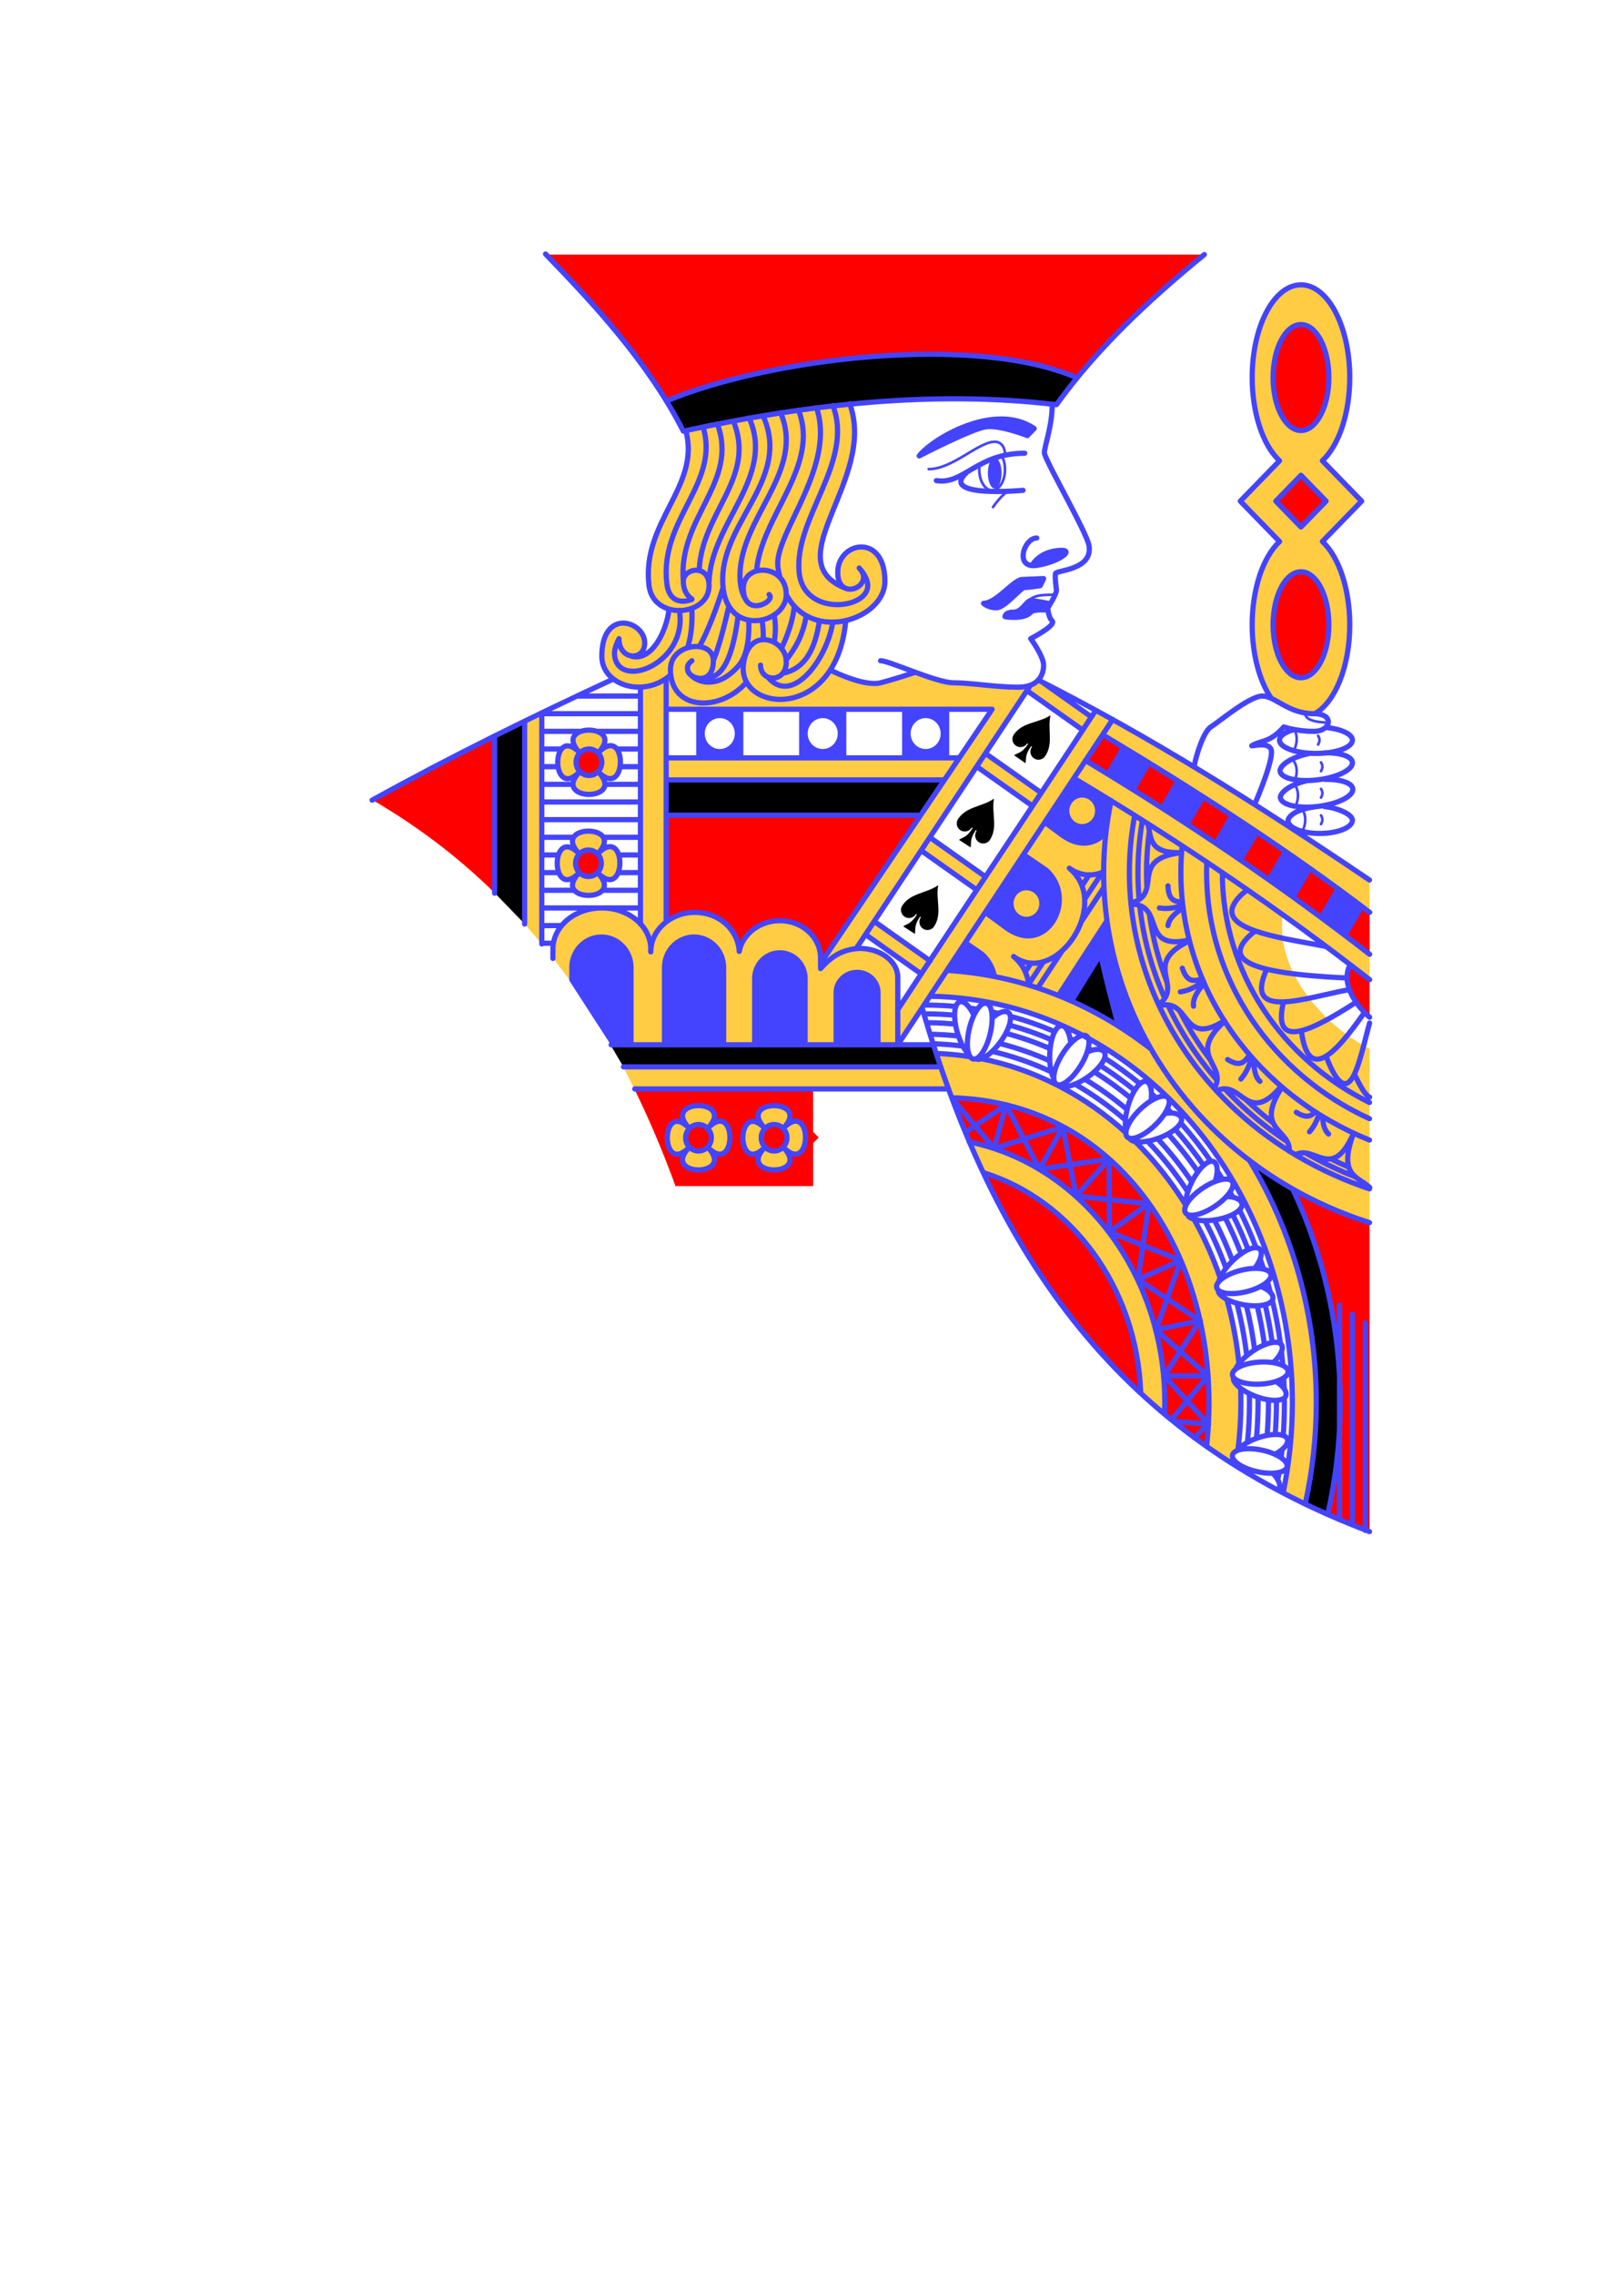 <?xml version="1.0" encoding="UTF-8" standalone="no"?>
<svg
   class="card"
   face="JS"
   height="3.5in"
   preserveAspectRatio="none"
   viewBox="-120 -168 240 336"
   width="2.5in"
   version="1.1"
   id="svg77"
   sodipodi:docname="j-spade.svg"
   inkscape:version="1.2.2 (b0a8486541, 2022-12-01)"
   xmlns:inkscape="http://www.inkscape.org/namespaces/inkscape"
   xmlns:sodipodi="http://sodipodi.sourceforge.net/DTD/sodipodi-0.dtd"
   xmlns="http://www.w3.org/2000/svg"
   xmlns:svg="http://www.w3.org/2000/svg">
  <sodipodi:namedview
     id="namedview79"
     pagecolor="#505050"
     bordercolor="#eeeeee"
     borderopacity="1"
     inkscape:showpageshadow="0"
     inkscape:pageopacity="0"
     inkscape:pagecheckerboard="0"
     inkscape:deskcolor="#505050"
     inkscape:document-units="in"
     showgrid="false"
     inkscape:zoom="3.0565476"
     inkscape:cx="120.23369"
     inkscape:cy="169.30867"
     inkscape:window-width="1278"
     inkscape:window-height="1368"
     inkscape:window-x="0"
     inkscape:window-y="0"
     inkscape:window-maximized="0"
     inkscape:current-layer="layer1" />
  <defs
     id="defs33" />
  <g
     inkscape:groupmode="layer"
     id="layer1"
     inkscape:label="Layer 1">
    <path
       d="M 1,0 0,1 -1,0 0,-1"
       id="path1736"
       fill="#ff0000"
       inkscape:label="layer-0"
       style="display:inline;stroke-width:0.265" />
    <path
       fill="#ffcc44"
       d="M 72.262 -125.933 C 68.28 -125.933 65.052 -119.802 65.052 -112.241 C 65.054 -107.013 66.623 -102.244 69.096 -99.949 L 63.298 -93.984 L 69.101 -88.015 C 66.627 -85.724 65.056 -80.956 65.052 -75.728 C 65.052 -71.393 66.113 -67.527 67.769 -65.019 C 67.888 -64.526 73.816 -61.679 74.339 -62.613 C 77.308 -64.307 79.472 -69.538 79.472 -75.728 C 79.47 -80.956 77.901 -85.725 75.427 -88.02 L 81.226 -93.984 L 75.423 -99.954 C 77.897 -102.246 79.468 -107.013 79.472 -112.241 C 79.472 -119.802 76.244 -125.933 72.262 -125.933 Z M 72.262 -120.065 C 74.537 -120.065 76.382 -116.562 76.382 -112.241 C 76.382 -107.919 74.537 -104.417 72.262 -104.417 C 69.987 -104.417 68.142 -107.919 68.142 -112.241 C 68.142 -116.562 69.987 -120.065 72.262 -120.065 Z M 5.583 -108.345 C -2.516 -107.505 -10.624 -106.134 -18.637 -104.398 C -16.417 -96.158 -25.233 -90.939 -24.086 -81.5 C -23.856 -79.603 -22.619 -78.482 -21.13 -78.035 C -21.543 -74.557 -23.752 -70.344 -26.591 -71.093 C -25.631 -71.061 -24.722 -71.714 -24.72 -73.024 C -24.714 -76.284 -31.059 -78.27 -31.059 -71.068 C -31.059 -67.619 -27.006 -65.664 -23.371 -66.863 C -24.031 -66.629 -24.701 -66.48 -25.357 -66.39 L -25.347 -31.556 C -26.67 -32.984 -28.736 -33.904 -31.059 -33.904 C -35.052 -33.904 -38.289 -31.189 -38.289 -27.84 C -38.289 -27.706 -38.283 -27.571 -38.272 -27.436 L -38.289 -27.436 L -38.294 -26.507 C -35.193 -22.595 -32.345 -18.321 -29.709 -13.714 L 12.651 -13.692 L 12.677 -23.373 L 12.658 -23.373 C 12.668 -23.468 12.675 -23.563 12.677 -23.658 C 12.677 -26.017 10.123 -27.93 6.972 -27.93 C 5.784 -27.852 4.82 -27.586 3.975 -27.157 C 4.724 -27.542 5.563 -27.801 6.571 -27.914 L 7.906 -29.93 L 16.116 -24.178 L 17.422 -26.106 L 9.25 -31.886 L 8.394 -30.668 L 24.362 -54.776 L 32.521 -49.006 L 33.765 -50.979 L 25.653 -56.716 L 25.234 -56.093 L 31.788 -65.988 L 39.944 -60.22 L 41.291 -62.12 L 33.979 -67.291 L 32.96 -67.156 L 31.851 -66.083 L 32.357 -66.847 C 31.878 -66.632 31.234 -66.504 30.424 -66.504 C 27.255 -66.504 23.452 -67.156 20.917 -67.156 C 19.681 -67.156 17.392 -67.93 15.238 -68.713 C 13.922 -68.263 11.77 -67.575 10.141 -67.156 C 7.906 -66.581 3.7 -68.54 2.721 -69.029 C 1.385 -66.978 -0.361 -65.728 -2.136 -65.13 C 1.183 -66.259 4.399 -69.679 4.995 -76.356 C 8.132 -77.072 10.775 -79.376 10.775 -82.152 C 10.775 -89.354 3.803 -88.02 3.803 -83.456 C 3.803 -82.212 4.235 -81.505 4.83 -81.176 C -5.35 -85.269 9.656 -97.263 5.583 -108.345 Z M 72.262 -97.804 L 75.975 -93.984 L 72.262 -90.165 L 68.549 -93.984 Z M 72.262 -83.552 C 74.537 -83.552 76.382 -80.05 76.382 -75.728 C 76.382 -71.407 74.537 -67.904 72.262 -67.904 C 69.987 -67.904 68.142 -71.407 68.142 -75.728 C 68.142 -80.05 69.987 -83.552 72.262 -83.552 Z M -20.866 -68.313 C -20.863 -68.292 -20.86 -68.272 -20.857 -68.251 C -20.859 -68.265 -20.861 -68.278 -20.863 -68.292 C -20.911 -68.259 -20.96 -68.225 -21.009 -68.19 C -20.961 -68.231 -20.913 -68.271 -20.866 -68.313 Z M -21.573 -67.758 L -21.551 -63.244 L 26.621 -63.244 L 1.273 -25.791 L 1.268 -24.945 L 1.268 -26.16 L 1.247 -26.16 C 1.259 -26.282 1.265 -26.404 1.268 -26.526 C 1.268 -29.564 -1.428 -32.026 -4.754 -32.026 C -7.796 -32.026 -10.312 -29.965 -10.751 -27.48 C -10.95 -30.779 -13.805 -33.252 -17.302 -33.252 C -19.581 -33.252 -21.586 -32.2 -22.753 -30.615 C -22.421 -31.07 -22.021 -31.485 -21.563 -31.846 L -21.577 -67.755 C -21.576 -67.756 -21.574 -67.757 -21.573 -67.758 Z M -9.695 -67.25 C -9.676 -67.216 -9.656 -67.183 -9.636 -67.15 C -9.65 -67.173 -9.664 -67.196 -9.678 -67.219 C -11.632 -65.02 -14.376 -63.977 -16.663 -64.208 C -14.378 -63.984 -11.64 -65.036 -9.695 -67.25 Z M 41.924 -63.075 L 12.677 -18.908 L 12.677 -13.692 L 34.908 -47.322 L 19.972 -24.679 C 24.662 -24.39 29.265 -23.473 33.692 -21.973 C 29.265 -23.469 24.659 -24.384 19.965 -24.668 L 17.47 -20.906 C 25.337 -20.751 33.02 -18.748 40.011 -15.08 L 40.832 -14.64 C 46.071 -11.77 50.904 -7.956 55.115 -3.295 C 65.28 7.954 70.99 23.211 70.99 39.12 C 70.99 43.652 70.527 48.131 69.615 52.483 C 70.665 53.042 71.745 53.584 72.867 54.114 C 73.965 49.223 74.525 44.239 74.525 39.12 C 74.525 26.301 71.045 13.88 64.699 3.43 C 64.653 3.396 64.608 3.36 64.562 3.325 C 69.906 7.403 75.952 10.525 82.4 12.575 L 82.4 -13.105 C 75.844 -16.455 68.459 -24.407 69.559 -32.869 C 65.107 -36.081 60.502 -39.256 55.762 -42.384 C 65.262 -36.123 74.188 -29.721 82.4 -23.314 L 82.4 -38.02 C 69.139 -46.972 56.965 -54.763 44.425 -61.748 L 44.415 -61.733 Z M -39.932 -62.592 L -42.468 -61.486 L -42.468 -31.529 L -39.932 -28.585 Z M -32.96 -60.167 C -34.722 -60.167 -36.485 -59.046 -34.305 -56.803 C -38.665 -61.288 -38.665 -49.552 -34.305 -54.037 C -38.665 -49.552 -27.255 -49.552 -31.615 -54.037 C -28.292 -50.618 -27.457 -56.671 -29.213 -57.72 C -29.761 -58.047 -30.561 -57.888 -31.615 -56.803 C -29.435 -59.046 -31.198 -60.167 -32.96 -60.167 Z M -21.551 -56.072 L -21.551 -52.812 L 19.53 -52.812 L 21.551 -56.072 Z M 44.235 -49.736 C 44.273 -49.713 44.309 -49.69 44.347 -49.667 C 44.309 -49.69 44.273 -49.713 44.235 -49.736 Z M -33.037 -45.25 C -34.799 -45.25 -36.562 -44.129 -34.382 -41.886 C -38.742 -46.371 -38.742 -34.635 -34.382 -39.12 C -38.742 -34.635 -27.332 -34.635 -31.692 -39.12 C -28.369 -35.701 -27.534 -41.754 -29.29 -42.803 C -29.838 -43.13 -30.638 -42.971 -31.692 -41.886 C -29.512 -44.129 -31.275 -45.25 -33.037 -45.25 Z M 17.445 -44.305 L 16.147 -42.371 L 24.343 -36.575 L 25.641 -38.51 Z M -22.792 -30.561 C -22.818 -30.525 -22.844 -30.488 -22.869 -30.451 C -22.844 -30.488 -22.818 -30.525 -22.792 -30.561 Z M -23.84 -27.453 C -23.837 -27.438 -23.833 -27.423 -23.828 -27.411 L -23.828 -27.41 C -23.834 -27.422 -23.837 -27.437 -23.84 -27.453 Z M 3.848 -27.09 C 3.786 -27.057 3.726 -27.023 3.666 -26.989 C 3.726 -27.023 3.787 -27.057 3.848 -27.09 Z M 46.595 -20.43 C 46.635 -20.326 46.675 -20.223 46.716 -20.12 C 46.675 -20.223 46.635 -20.326 46.595 -20.43 Z M 46.986 -19.447 C 47.025 -19.352 47.063 -19.256 47.103 -19.16 C 47.063 -19.256 47.025 -19.352 46.986 -19.447 Z M 47.453 -18.34 C 47.518 -18.19 47.584 -18.041 47.651 -17.892 C 47.584 -18.041 47.518 -18.19 47.453 -18.34 Z M 47.844 -17.465 C 47.92 -17.299 47.995 -17.134 48.073 -16.97 C 47.995 -17.134 47.92 -17.299 47.844 -17.465 Z M 48.19 -16.724 C 48.358 -16.372 48.529 -16.022 48.704 -15.674 C 48.529 -16.022 48.358 -16.372 48.19 -16.724 Z M 48.828 -15.429 C 48.932 -15.226 49.036 -15.023 49.142 -14.821 C 49.036 -15.023 48.931 -15.226 48.828 -15.429 Z M 49.179 -14.752 C 49.419 -14.299 49.664 -13.848 49.917 -13.401 C 50.309 -12.708 50.718 -12.022 51.142 -11.344 C 50.781 -11.919 50.431 -12.499 50.094 -13.085 C 50.034 -13.19 49.977 -13.296 49.917 -13.401 C 49.664 -13.848 49.419 -14.299 49.179 -14.752 Z M 18.354 -12.422 C 18.663 -11.481 18.98 -10.55 19.302 -9.625 L 19.015 -10.432 L -27.889 -10.432 L -26.279 -7.211 L 20.145 -7.25 L 20.115 -7.335 C 20.294 -6.842 20.475 -6.352 20.657 -5.865 C 46.271 -5.216 61.179 19.312 58.294 45.619 C 59.714 46.611 61.19 47.59 62.702 48.536 C 61.877 47.274 61.877 46.414 62.958 46.082 C 63.24 43.788 63.384 41.462 63.384 39.12 C 63.384 38.421 63.371 37.724 63.346 37.029 C 61.642 35.72 61.85 34.54 63.1 33.431 C 62.774 30.182 62.171 26.99 61.307 23.894 C 58.989 22.124 59.855 21.505 60.325 20.743 C 59.284 17.722 57.986 14.811 56.448 12.051 C 55.388 11.516 54.587 10.914 55.21 9.946 C 53.603 7.353 51.774 4.912 49.737 2.657 C 49.09 1.941 48.426 1.248 47.746 0.579 C 47.242 0.269 46.719 -0 46.397 -0.698 C 43.423 -3.407 40.172 -5.682 36.727 -7.488 L 36.021 -7.849 C 32.518 -9.606 28.822 -10.881 25.015 -11.637 L 23.403 -11.925 C 21.737 -12.189 20.052 -12.354 18.354 -12.422 Z M 51.188 -11.27 C 51.315 -11.069 51.443 -10.868 51.572 -10.668 C 51.443 -10.868 51.315 -11.069 51.188 -11.27 Z M -16.774 -4.707 C -18.536 -4.707 -20.298 -3.586 -18.118 -1.343 C -22.478 -5.828 -22.478 5.908 -18.118 1.423 C -22.478 5.908 -11.069 5.908 -15.429 1.423 C -12.105 4.841 -11.271 -1.211 -13.027 -2.261 C -13.575 -2.588 -14.374 -2.428 -15.429 -1.343 C -13.249 -3.586 -15.011 -4.707 -16.774 -4.707 Z M -5.602 -4.707 C -7.364 -4.707 -9.126 -3.586 -6.946 -1.343 C -11.306 -5.828 -11.306 5.908 -6.946 1.423 C -11.306 5.908 0.103 5.908 -4.257 1.423 C -0.933 4.841 -0.098 -1.211 -1.855 -2.261 C -2.402 -2.588 -3.202 -2.428 -4.257 -1.343 C -2.077 -3.586 -3.839 -4.707 -5.602 -4.707 Z M 23.22 0.646 L 25.389 5.213 C 38.368 9.237 47.993 22.142 48.575 37.632 L 52.106 40.791 C 52.127 40.237 52.138 39.68 52.138 39.12 C 52.138 19.945 39.672 3.992 23.22 0.646 Z"
       id="path1621"
       style="display:inline"
       inkscape:label="layer-1" />
    <path
       fill="#ff0000"
       d="M -39.299 -130.4 C -33.285 -124.193 -26.552 -116.994 -21.509 -108.784 C -6.327 -115.107 23.972 -118.773 39.121 -112.154 C 44.516 -118.752 51.018 -124.716 57.973 -130.4 Z M 72.262 -120.065 C 71.169 -120.065 70.121 -119.24 69.349 -117.773 C 68.576 -116.306 68.142 -114.316 68.142 -112.241 C 68.142 -110.165 68.576 -108.175 69.349 -106.708 C 70.121 -105.241 71.169 -104.417 72.262 -104.417 C 73.355 -104.417 74.403 -105.241 75.175 -106.708 C 75.948 -108.175 76.382 -110.165 76.382 -112.241 C 76.382 -114.316 75.948 -116.306 75.175 -117.773 C 74.403 -119.24 73.355 -120.065 72.262 -120.065 Z M 72.262 -97.804 L 68.549 -93.984 L 72.262 -90.165 L 75.975 -93.984 Z M 72.262 -83.552 C 71.169 -83.552 70.121 -82.728 69.349 -81.261 C 68.576 -79.794 68.142 -77.804 68.142 -75.728 C 68.142 -73.653 68.576 -71.663 69.349 -70.196 C 70.121 -68.729 71.169 -67.904 72.262 -67.904 C 73.355 -67.904 74.403 -68.729 75.175 -70.196 C 75.948 -71.663 76.382 -73.653 76.382 -75.728 C 76.382 -77.804 75.948 -79.794 75.175 -81.261 C 74.403 -82.728 73.355 -83.552 72.262 -83.552 Z M 42.969 -59.52 L 40.402 -55.667 C 55.694 -46.52 69.864 -36.802 82.4 -27.065 L 82.4 -33.257 C 70.535 -42.324 57.244 -50.924 42.969 -59.52 Z M -46.904 -59.306 C -52.973 -56.276 -59.011 -53.132 -64.937 -49.836 C -58.193 -45.909 -52.215 -41.347 -46.882 -36.106 Z M -32.932 -57.376 C -33.446 -57.383 -33.941 -57.177 -34.305 -56.803 C -34.661 -56.436 -34.862 -55.939 -34.862 -55.42 C -34.862 -54.901 -34.661 -54.404 -34.305 -54.037 C -33.948 -53.67 -33.465 -53.464 -32.96 -53.464 C -32.456 -53.464 -31.972 -53.67 -31.615 -54.037 C -31.259 -54.404 -31.058 -54.901 -31.058 -55.42 C -31.058 -55.939 -31.259 -56.436 -31.615 -56.803 C -31.965 -57.163 -32.438 -57.368 -32.932 -57.376 Z M -21.551 -47.569 L -21.507 -31.889 C -20.333 -32.746 -18.883 -33.252 -17.302 -33.252 C -13.805 -33.252 -10.95 -30.779 -10.751 -27.48 C -10.312 -29.965 -7.796 -32.026 -4.754 -32.026 C -1.428 -32.026 1.268 -29.564 1.268 -26.526 C 1.265 -26.404 1.259 -26.282 1.247 -26.16 L 1.268 -26.16 L 1.273 -25.772 L 15.95 -47.542 Z M -33.009 -42.459 C -33.523 -42.467 -34.018 -42.26 -34.382 -41.886 C -35.124 -41.122 -35.124 -39.884 -34.382 -39.12 C -33.639 -38.356 -32.435 -38.356 -31.692 -39.12 C -30.95 -39.884 -30.95 -41.122 -31.692 -41.886 C -32.042 -42.246 -32.514 -42.452 -33.009 -42.459 Z M 79.549 -25.487 C 78.039 -22.541 80.675 -19.258 82.4 -17.767 L 82.4 -23.312 C 81.47 -24.037 80.529 -24.762 79.549 -25.487 Z M 20.145 -7.25 C 20.154 -7.224 20.164 -7.198 20.174 -7.172 L 20.223 -7.172 Z M 0.163 -7.233 L -26.197 -7.172 L -26.279 -7.211 C -24.062 -2.708 -22.04 2.063 -20.195 7.113 L -20.223 7.172 L 0.174 7.172 Z M 20.656 -5.868 L 23.22 0.646 C 39.672 3.992 52.138 19.945 52.138 39.12 C 52.138 39.68 52.127 40.237 52.106 40.791 L 58.314 45.64 C 61.179 19.312 46.271 -5.216 20.656 -5.868 Z M -16.774 -4.707 C -15.011 -4.707 -13.249 -3.586 -15.429 -1.343 C -14.374 -2.428 -13.575 -2.588 -13.027 -2.261 C -11.271 -1.211 -12.105 4.841 -15.429 1.423 C -11.069 5.908 -22.478 5.908 -18.118 1.423 C -22.478 5.908 -22.478 -5.828 -18.118 -1.343 C -20.298 -3.586 -18.536 -4.707 -16.774 -4.707 Z M -18.118 -1.343 C -18.861 -0.58 -18.861 0.659 -18.118 1.423 C -17.376 2.187 -16.172 2.187 -15.429 1.423 C -14.687 0.659 -14.687 -0.58 -15.429 -1.343 C -16.172 -2.107 -17.376 -2.107 -18.118 -1.343 Z M -5.602 -4.707 C -3.839 -4.707 -2.077 -3.586 -4.257 -1.343 C -3.202 -2.428 -2.402 -2.588 -1.855 -2.261 C -0.098 -1.211 -0.933 4.841 -4.257 1.423 C 0.103 5.908 -11.306 5.908 -6.946 1.423 C -11.306 5.908 -11.306 -5.828 -6.946 -1.343 C -9.126 -3.586 -7.364 -4.707 -5.602 -4.707 Z M -6.946 -1.343 C -7.689 -0.58 -7.689 0.659 -6.946 1.423 C -6.203 2.187 -4.999 2.187 -4.257 1.423 C -3.514 0.659 -3.514 -0.58 -4.257 -1.343 C -4.999 -2.107 -6.203 -2.107 -6.946 -1.343 Z M 25.364 5.238 C 31.419 18.149 39.015 28.894 48.538 37.662 C 47.993 22.142 38.368 9.237 25.364 5.238 Z M 71.05 7.62 C 75.613 17.252 78.06 28.047 78.06 39.12 C 78.06 44.751 77.427 50.311 76.23 55.685 C 78.246 56.57 80.297 57.409 82.4 58.206 L 82.4 12.574 C 78.443 11.316 74.637 9.656 71.05 7.62 Z"
       id="path1617"
       style="display:inline"
       inkscape:label="layer-4" />
    <path
       fill="#4444ff"
       d="M -17.114 -63.244 L -17.114 -56.072 L -10.142 -56.072 L -10.142 -63.244 Z M -13.628 -61.94 C -13.039 -61.94 -12.475 -61.7 -12.059 -61.272 C -11.643 -60.844 -11.409 -60.263 -11.409 -59.658 C -11.409 -59.053 -11.643 -58.472 -12.059 -58.044 C -12.475 -57.616 -13.039 -57.376 -13.628 -57.376 C -14.216 -57.376 -14.78 -57.616 -15.197 -58.044 C -15.613 -58.472 -15.846 -59.053 -15.846 -59.658 C -15.846 -60.263 -15.613 -60.844 -15.197 -61.272 C -14.78 -61.7 -14.216 -61.94 -13.628 -61.94 Z M -1.902 -63.244 L -1.902 -56.072 L 5.071 -56.072 L 5.071 -63.244 Z M 1.584 -61.94 C 2.173 -61.94 2.737 -61.7 3.153 -61.272 C 3.569 -60.844 3.803 -60.263 3.803 -59.658 C 3.803 -59.053 3.569 -58.472 3.153 -58.044 C 2.737 -57.616 2.173 -57.376 1.584 -57.376 C 0.996 -57.376 0.432 -57.616 0.016 -58.044 C -0.4 -58.472 -0.634 -59.053 -0.634 -59.658 C -0.634 -60.263 -0.4 -60.844 0.016 -61.272 C 0.432 -61.7 0.996 -61.94 1.584 -61.94 Z M 13.311 -63.244 L 13.311 -56.072 L 20.283 -56.072 L 20.283 -63.244 Z M 16.797 -61.94 C 17.385 -61.94 17.949 -61.7 18.365 -61.272 C 18.782 -60.844 19.015 -60.263 19.015 -59.658 C 19.015 -59.053 18.782 -58.472 18.365 -58.044 C 17.949 -57.616 17.385 -57.376 16.797 -57.376 C 16.208 -57.376 15.644 -57.616 15.228 -58.044 C 14.812 -58.472 14.578 -59.053 14.578 -59.658 C 14.578 -60.263 14.812 -60.844 15.228 -61.272 C 15.644 -61.7 16.208 -61.94 16.797 -61.94 Z M -17.431 -29.992 C -18.692 -29.992 -19.901 -29.477 -20.792 -28.56 C -21.684 -27.643 -22.185 -26.399 -22.185 -25.102 C -22.184 -24.993 -22.181 -24.884 -22.174 -24.776 L -22.185 -24.776 L -22.185 -13.692 L -12.677 -13.692 L -12.677 -24.776 L -12.693 -24.776 C -12.684 -24.884 -12.679 -24.993 -12.677 -25.102 C -12.677 -26.399 -13.178 -27.643 -14.069 -28.56 C -14.961 -29.477 -16.17 -29.992 -17.431 -29.992 Z M -31.117 -29.992 C -33.743 -29.992 -35.871 -27.803 -35.871 -25.102 C -35.871 -24.993 -35.867 -24.884 -35.86 -24.776 L -35.871 -24.776 L -35.871 -23.179 L -29.736 -13.692 L -26.363 -13.692 L -26.363 -24.776 L -26.379 -24.776 C -26.371 -24.884 -26.365 -24.993 -26.363 -25.102 C -26.363 -27.803 -28.492 -29.992 -31.117 -29.992 Z M -4.746 -27.663 C -5.837 -27.663 -6.883 -27.222 -7.654 -26.436 C -8.425 -25.65 -8.858 -24.584 -8.858 -23.472 C -8.858 -23.379 -8.855 -23.286 -8.848 -23.193 L -8.858 -23.193 L -8.858 -13.692 L -0.634 -13.692 L -0.634 -23.193 L -0.648 -23.193 C -0.64 -23.285 -0.636 -23.379 -0.634 -23.472 C -0.634 -24.584 -1.067 -25.65 -1.838 -26.436 C -2.61 -27.222 -3.655 -27.663 -4.746 -27.663 Z M 6.663 -24.776 C 5.741 -24.776 4.856 -24.42 4.204 -23.786 C 3.551 -23.152 3.185 -22.292 3.185 -21.395 C 3.185 -21.32 3.188 -21.244 3.193 -21.169 L 3.185 -21.169 L 3.185 -13.506 L 10.141 -13.506 L 10.141 -21.169 L 10.13 -21.169 C 10.136 -21.244 10.14 -21.32 10.141 -21.395 C 10.141 -22.292 9.775 -23.152 9.123 -23.786 C 8.47 -24.42 7.586 -24.776 6.663 -24.776 Z M 45.74 -57.845 L 43.419 -53.857 L 47.761 -51.162 L 50.069 -55.128 Z M 53.766 -52.808 L 51.498 -48.909 L 55.758 -46.075 L 58.079 -50.063 Z M 61.76 -47.716 L 59.404 -43.666 L 63.606 -40.732 L 66.046 -44.926 Z M 69.669 -42.478 L 67.229 -38.284 L 71.34 -35.194 L 73.868 -39.538 Z M 77.413 -36.957 L 74.934 -32.696 L 79.062 -29.633 L 81.548 -33.906 Z M 25.495 -32.868 L 28.523 -30.644 C 34.861 -26.08 39.932 -35.208 34.861 -39.772 L 31.444 -42.115 Z M 31.692 -36.512 C 32.742 -36.512 33.594 -35.636 33.594 -34.556 C 33.594 -33.476 32.742 -32.6 31.692 -32.6 C 30.642 -32.6 29.791 -33.476 29.791 -34.556 C 29.791 -35.636 30.642 -36.512 31.692 -36.512 Z M 44.165 -49.779 L 38.799 -53.007 L 34.167 -46.243 L 36.763 -44.336 C 39.368 -42.46 41.76 -42.897 43.321 -44.38 Z M 39.932 -50.204 C 40.982 -50.204 41.834 -49.328 41.834 -48.248 C 41.834 -47.168 40.982 -46.292 39.932 -46.292 C 38.882 -46.292 38.031 -47.168 38.031 -48.248 C 38.031 -49.328 38.882 -50.204 39.932 -50.204 Z M 20.283 -24.776 L 27.35 -23.741 C 27.147 -25.049 26.517 -26.337 25.354 -27.384 L 22.901 -29.066 Z M 43.524 -32.618 L 36.051 -21.116 C 41.013 -19.175 45.752 -16.468 50.103 -13.07 C 46.634 -19.109 44.386 -25.74 43.524 -32.618 Z M 34.861 -78.892 C 34.861 -78.892 32.96 -79.544 32.326 -79.544 C 31.692 -79.544 31.058 -77.588 29.791 -77.588 C 28.523 -77.588 28.523 -76.936 28.523 -76.936 C 28.444 -76.895 31.426 -76.463 32.326 -77.588 C 32.729 -78.091 34.885 -77.879 34.885 -77.879 M 25.354 -78.892 C 27.255 -78.892 29.791 -82.366 31.058 -82.413 L 34.227 -82.543 L 33.72 -81.5 C 33.72 -81.5 32.072 -81.239 31.439 -81.239 C 30.805 -81.239 28.523 -78.24 27.255 -78.24 C 25.988 -78.24 25.354 -78.892 25.354 -78.892 Z M 33.213 -84.499 C 36.512 -85.002 38.824 -86.817 36.763 -86.716 C 34.101 -86.586 33.087 -85.282 32.58 -84.63 M 32.833 -104.711 L 31.819 -103.668 C 31.819 -103.668 27.889 -105.233 25.734 -104.972 C 23.684 -104.724 15.846 -100.669 15.846 -100.669 C 17.621 -103.016 26.875 -108.754 32.833 -104.711 Z M 28.016 -98.126 C 28.016 -96.866 27.562 -95.844 27.002 -95.844 C 26.442 -95.844 25.988 -96.866 25.988 -98.126 C 25.988 -98.731 26.094 -99.312 26.285 -99.74 C 26.475 -100.168 26.733 -100.408 27.002 -100.408 C 27.271 -100.408 27.529 -100.168 27.719 -99.74 C 27.909 -99.312 28.016 -98.731 28.016 -98.126"
       id="path1613"
       style="display:inline"
       inkscape:label="layer-7" />
    <path
       fill="#000000"
       d="M -46.905 -59.332 L -42.468 -61.486 L -42.468 -31.552 L -46.883 -36.106 Z M -27.862 -10.432 L -29.791 -13.692 L 17.933 -13.692 L 19.021 -10.432 Z M -21.551 -52.812 L 19.53 -52.812 L 15.924 -47.596 L -21.551 -47.596 Z M 72.877 54.119 C 73.965 49.223 74.525 44.239 74.525 39.12 C 74.525 26.301 71.045 13.88 64.678 3.414 C 66.771 5.002 68.955 6.434 71.138 7.67 C 75.613 17.252 78.06 28.047 78.06 39.12 C 78.06 44.751 77.427 50.311 76.104 55.629 C 74.941 55.105 73.894 54.62 72.877 54.119 Z M 38.704 -19.996 L 42.468 -26.08 C 43.169 -22.981 43.969 -19.925 44.784 -16.876 M -21.489 -108.753 C -20.604 -107.288 -19.777 -105.819 -19.015 -104.32 C -0.795 -108.286 17.962 -110.407 36.129 -108.232 C 37.077 -109.549 38.069 -110.839 39.123 -112.156 C 23.972 -118.772 -6.327 -115.107 -21.489 -108.753 Z"
       id="path1609"
       style="display:inline"
       inkscape:label="layer-10" />
    <path
       stroke="#4444ff"
       stroke-linecap="round"
       stroke-linejoin="round"
       stroke-width="0.771"
       fill="none"
       d="M 82.386 -38.03 C 65.314 -49.555 50.048 -59.149 33.424 -67.573 M 16.326 -18.981 C 27.75 20.383 47.684 45.04 82.389 58.203 M 17.933 -13.692 L -29.684 -13.692 M 19.026 -10.432 L -27.862 -10.432 M 20.066 -7.172 L -26.197 -7.172 M 32.3 -66.811 L 6.553 -27.931 M 41.924 -63.075 C 32.212 -48.309 22.342 -33.651 12.66 -18.863 M -29.513 -67.643 C -41.448 -62.102 -53.311 -56.283 -65.006 -49.819 M -39.932 -62.577 L -39.932 -28.585 M -25.354 -66.258 L -25.354 -31.529 M -46.905 -59.303 L -46.905 -36.08 M -42.468 -61.48 L -42.468 -31.529 M -21.551 -67.754 L -21.551 -31.87 M -21.551 -63.244 L 26.621 -63.244 L 1.279 -25.731 M -21.551 -56.072 L 21.664 -56.072 M -21.551 -52.812 L 19.53 -52.812 M -21.551 -47.596 L 15.924 -47.596 M -31.616 -56.803 C -30.873 -56.039 -30.873 -54.801 -31.616 -54.037 C -32.358 -53.273 -33.562 -53.273 -34.305 -54.037 C -35.047 -54.801 -35.047 -56.039 -34.305 -56.803 C -33.562 -57.567 -32.358 -57.567 -31.616 -56.803 Z M -31.616 -56.803 C -30.561 -57.888 -29.761 -58.047 -29.213 -57.72 C -27.457 -56.671 -28.292 -50.618 -31.616 -54.037 C -27.256 -49.552 -38.665 -49.552 -34.305 -54.037 C -38.665 -49.552 -38.665 -61.288 -34.305 -56.803 C -38.665 -61.288 -27.256 -61.288 -31.616 -56.803 Z M -31.692 -41.886 C -30.95 -41.122 -30.95 -39.884 -31.692 -39.12 C -32.435 -38.356 -33.639 -38.356 -34.382 -39.12 C -35.124 -39.884 -35.124 -41.122 -34.382 -41.886 C -33.639 -42.65 -32.435 -42.65 -31.692 -41.886 Z M -31.692 -41.886 C -30.638 -42.971 -29.838 -43.13 -29.29 -42.803 C -27.534 -41.754 -28.369 -35.701 -31.692 -39.12 C -27.332 -34.635 -38.742 -34.635 -34.382 -39.12 C -38.742 -34.635 -38.742 -46.371 -34.382 -41.886 C -38.742 -46.371 -27.332 -46.371 -31.692 -41.886 Z M -39.932 -49.552 L -25.354 -49.552 M -39.932 -46.944 L -25.354 -46.944 M -30.828 -44.336 L -25.354 -44.336 M -39.932 -44.336 L -35.262 -44.336 M -28.565 -41.728 L -25.354 -41.728 M -39.932 -41.728 L -37.471 -41.728 M -28.602 -39.12 L -25.354 -39.12 M -39.932 -39.12 L -37.415 -39.12 M -30.92 -36.512 L -25.354 -36.512 M -39.932 -36.512 L -35.133 -36.512 M -28.786 -57.376 L -25.354 -57.376 M -39.932 -57.376 L -37.102 -57.376 M -28.344 -54.768 L -25.354 -54.768 M -39.932 -54.768 L -37.544 -54.768 M -30.607 -52.16 L -25.354 -52.16 M -39.932 -52.16 L -35.336 -52.16 M -34.71 -65.2 L -25.354 -65.2 M -40.196 -62.592 L -25.354 -62.592 M -31.693 -59.984 L -25.354 -59.984 M -39.932 -59.984 L -34.232 -59.984 M -39.932 -33.904 L -25.354 -33.904 M -39.932 -31.296 L -37.065 -31.296 M -39.932 -28.688 L -38.556 -28.688 M -15.429 -1.344 C -14.687 -0.58 -14.687 0.659 -15.429 1.423 C -16.172 2.187 -17.376 2.187 -18.118 1.423 C -18.861 0.659 -18.861 -0.58 -18.118 -1.344 C -17.376 -2.107 -16.172 -2.107 -15.429 -1.344 Z M -4.257 -1.344 C -3.514 -0.58 -3.514 0.659 -4.257 1.423 C -4.999 2.187 -6.203 2.187 -6.946 1.423 C -7.689 0.659 -7.689 -0.58 -6.946 -1.344 C -6.203 -2.107 -4.999 -2.107 -4.257 -1.344 Z M -15.429 -1.344 C -14.374 -2.428 -13.575 -2.588 -13.027 -2.261 C -11.271 -1.211 -12.105 4.841 -15.429 1.423 C -11.069 5.908 -22.478 5.908 -18.118 1.423 C -22.478 5.908 -22.478 -5.828 -18.118 -1.344 C -22.478 -5.828 -11.069 -5.828 -15.429 -1.344 Z M -4.257 -1.344 C -3.202 -2.428 -2.402 -2.588 -1.855 -2.261 C -0.098 -1.211 -0.933 4.841 -4.257 1.423 C 0.103 5.908 -11.306 5.908 -6.946 1.423 C -11.306 5.908 -11.306 -5.828 -6.946 -1.344 C -11.306 -5.828 0.103 -5.828 -4.257 -1.344 Z M 12.677 -13.692 L 12.677 -23.373 L 12.658 -23.373 C 12.668 -23.468 12.675 -23.563 12.677 -23.658 C 12.677 -26.017 10.123 -27.93 6.972 -27.93 C 4.358 -27.758 2.831 -26.681 1.268 -24.945 L 1.268 -26.159 L 1.247 -26.159 C 1.259 -26.281 1.265 -26.404 1.268 -26.526 C 1.268 -29.564 -1.428 -32.026 -4.754 -32.026 C -7.796 -32.026 -10.312 -29.965 -10.751 -27.48 C -10.95 -30.779 -13.805 -33.252 -17.302 -33.252 C -20.906 -33.252 -23.828 -30.625 -23.828 -27.41 C -23.87 -27.511 -23.83 -27.739 -23.828 -27.84 C -23.828 -31.189 -27.065 -33.904 -31.059 -33.904 C -35.052 -33.904 -38.289 -31.189 -38.289 -27.84 C -38.289 -27.706 -38.283 -27.571 -38.272 -27.436 L -38.289 -27.436 L -38.289 -26.444 M 44.449 -61.755 L 12.677 -13.692 M 33.978 -67.291 L 41.291 -62.12 M 16.147 -42.371 L 24.343 -36.575 M 17.445 -44.306 L 25.657 -38.498 M 24.354 -54.782 L 32.521 -49.006 M 25.653 -56.716 L 33.765 -50.979 M 31.767 -66.002 L 39.944 -60.22 M 7.992 -29.922 L 16.116 -24.178 M 9.25 -31.886 L 17.457 -26.082 M 38.799 -53.007 C 54.727 -43.512 69.456 -33.415 82.409 -23.308 M 40.395 -55.692 C 55.698 -46.518 69.877 -36.797 82.415 -27.057 M 42.947 -59.49 C 57.25 -50.918 70.549 -42.315 82.419 -33.243 M 82.389 0.378 C 65.985 -6.237 54.511 -21.432 54.511 -39.12 C 54.511 -40.456 54.576 -41.778 54.704 -43.083 M 82.394 12.574 C 74.034 9.915 66.35 5.453 59.995 -0.555 C 49.178 -10.783 43.101 -24.655 43.101 -39.12 C 43.101 -42.723 43.478 -46.289 44.212 -49.772 M 82.39 -2.779 C 68.145 -9.284 58.314 -23.112 58.314 -39.12 C 58.314 -39.643 58.324 -40.164 58.345 -40.682 M 82.391 -5.168 C 69.473 -11.513 60.642 -24.335 60.642 -39.12 M 82.394 7.59 C 75.055 5.132 68.311 1.209 62.684 -3.981 C 52.581 -13.3 46.904 -25.94 46.904 -39.12 C 46.904 -41.975 47.171 -44.804 47.691 -47.58 M 48.345 -35.171 C 48.23 -36.48 48.172 -37.797 48.172 -39.12 C 48.172 -41.719 48.396 -44.297 48.833 -46.832 M 52.124 -20.569 C 50.198 -24.914 48.947 -29.517 48.436 -34.241 M 59.862 -8.457 C 56.9 -11.856 54.459 -15.592 52.587 -19.557 M 70.218 0.588 C 67.869 -0.966 65.648 -2.707 63.581 -4.623 C 62.689 -5.45 61.833 -6.304 61.013 -7.182 M 80.365 5.842 C 77.817 4.847 75.354 3.666 72.999 2.308 M 49.492 -36.968 C 49.457 -37.684 49.44 -38.401 49.44 -39.12 C 49.44 -41.188 49.58 -43.224 49.853 -45.223 M 52.477 -22.898 C 51.223 -26.143 50.344 -29.519 49.865 -32.968 M 58.845 -11.499 C 57.13 -13.763 55.635 -16.155 54.371 -18.645 M 68.155 -2.153 C 66.881 -3.131 65.654 -4.169 64.477 -5.266 C 64.353 -5.382 64.23 -5.498 64.107 -5.615 M 79.332 4.379 C 78.439 3.996 77.557 3.589 76.688 3.158 M 40.832 -14.64 C 46.071 -11.77 50.904 -7.956 55.115 -3.295 C 65.28 7.954 70.99 23.211 70.99 39.12 C 70.99 43.652 70.527 48.131 69.629 52.48 M 40.011 -15.08 C 40.286 -14.936 40.559 -14.789 40.832 -14.64 M 17.463 -20.859 C 25.337 -20.751 33.02 -18.748 40.011 -15.08 M 69.024 49.458 C 68.966 49.824 68.904 50.189 68.838 50.555 M 69.466 46.074 C 69.425 46.482 69.379 46.888 69.329 47.294 M 69.809 38.462 C 69.811 38.681 69.812 38.901 69.812 39.12 L 69.812 39.12 C 69.812 40.772 69.758 42.406 69.644 44.025 M 69.712 35.507 C 69.741 36.035 69.764 36.565 69.781 37.095 M 69.377 31.615 C 69.457 32.299 69.525 32.986 69.584 33.674 M 68.028 24.025 C 68.537 26.141 68.94 28.292 69.233 30.468 M 67.308 21.298 C 67.456 21.814 67.599 22.333 67.734 22.854 M 66.226 17.907 C 66.406 18.419 66.579 18.934 66.745 19.451 M 63.17 10.682 C 64.08 12.5 64.901 14.369 65.631 16.28 M 61.776 8.061 C 61.918 8.312 62.058 8.565 62.196 8.818 M 59.867 4.906 C 60.143 5.331 60.413 5.76 60.678 6.192 M 54.484 -2.149 C 56.086 -0.356 57.574 1.539 58.941 3.522 M 52.514 -4.242 C 52.713 -4.041 52.912 -3.837 53.109 -3.632 M 50.173 -6.469 C 50.408 -6.259 50.641 -6.046 50.873 -5.831 M 43.23 -11.744 C 45.039 -10.592 46.79 -9.32 48.472 -7.932 M 40.819 -13.188 C 41.001 -13.086 41.183 -12.982 41.365 -12.877 M 38.136 -14.595 C 38.314 -14.508 38.492 -14.42 38.669 -14.331 M 29.307 -17.902 C 31.54 -17.301 33.733 -16.541 35.871 -15.629 M 26.544 -18.559 C 26.895 -18.486 27.246 -18.409 27.596 -18.328 M 23.316 -19.114 C 23.691 -19.062 24.066 -19.007 24.439 -18.946 M 16.789 -19.56 C 18.288 -19.56 19.78 -19.49 21.262 -19.351 M 68.633 38.81 C 68.633 38.913 68.634 39.017 68.634 39.12 C 68.634 40.712 68.575 42.297 68.457 43.871 M 68.344 33.058 C 68.352 33.136 68.359 33.215 68.366 33.294 M 66.965 24.679 C 67.399 26.525 67.75 28.399 68.017 30.292 M 62.167 11.37 C 63.011 13.06 63.776 14.794 64.461 16.567 M 53.65 -1.227 C 55.165 0.468 56.575 2.257 57.876 4.128 M 42.593 -10.645 C 44.35 -9.529 46.051 -8.298 47.686 -6.955 M 29.148 -16.602 C 31.285 -16.021 33.384 -15.292 35.432 -14.418 M 16.538 -18.255 C 16.622 -18.256 16.706 -18.256 16.789 -18.256 C 18.229 -18.256 19.663 -18.19 21.087 -18.059 M 67.454 38.732 C 67.456 38.861 67.456 38.991 67.456 39.12 C 67.456 40.756 67.391 42.385 67.263 44.002 M 65.786 24.843 C 66.238 26.744 66.601 28.676 66.871 30.629 M 61.043 11.816 C 61.919 13.556 62.711 15.344 63.414 17.174 M 52.612 -0.533 C 52.613 -0.532 52.615 -0.53 52.616 -0.529 C 54.212 1.238 55.691 3.11 57.047 5.074 M 41.702 -9.706 C 43.573 -8.536 45.38 -7.233 47.112 -5.802 M 28.639 -15.397 C 30.873 -14.802 33.064 -14.041 35.198 -13.12 M 17.152 -16.951 C 18.512 -16.94 19.866 -16.869 21.211 -16.738 M 65.915 38.344 C 65.918 38.602 65.92 38.861 65.92 39.12 C 65.92 40.905 65.84 42.681 65.684 44.443 M 64.174 24.753 C 64.712 26.927 65.129 29.141 65.42 31.384 M 59.457 12.165 C 60.468 14.124 61.366 16.149 62.148 18.228 M 51.045 0.144 C 51.208 0.319 51.369 0.495 51.53 0.673 C 53.201 2.523 54.74 4.492 56.139 6.563 M 40.277 -8.636 C 42.472 -7.315 44.579 -5.805 46.58 -4.117 M 27.667 -13.903 C 30.224 -13.261 32.725 -12.394 35.148 -11.313 M 17.567 -15.245 C 18.94 -15.221 20.308 -15.134 21.665 -14.984 M 64.637 37.804 C 64.647 38.242 64.652 38.681 64.652 39.12 C 64.652 41.115 64.55 43.099 64.35 45.063 M 62.781 24.453 C 63.443 26.996 63.934 29.598 64.247 32.239 M 58.044 12.264 C 59.25 14.533 60.3 16.895 61.186 19.331 M 49.568 0.522 C 49.928 0.896 50.283 1.277 50.633 1.665 C 52.432 3.656 54.074 5.789 55.548 8.041 M 38.833 -7.897 C 41.466 -6.385 43.977 -4.6 46.33 -2.557 M 26.602 -12.724 C 29.62 -12.025 32.563 -11.005 35.392 -9.685 M 17.881 -13.835 C 19.363 -13.798 20.837 -13.685 22.299 -13.497 M 63.346 37.029 C 63.371 37.724 63.384 38.421 63.384 39.12 C 63.384 41.462 63.24 43.787 62.958 46.082 M 61.307 23.894 C 62.172 26.99 62.774 30.182 63.1 33.431 M 56.448 12.051 C 57.986 14.811 59.284 17.722 60.325 20.743 M 55.21 9.945 C 55.229 9.976 55.248 10.007 55.267 10.037 M 47.746 0.579 C 48.426 1.248 49.09 1.941 49.737 2.657 C 51.774 4.912 53.603 7.353 55.21 9.945 M 36.727 -7.487 C 40.172 -5.682 43.423 -3.407 46.397 -0.698 M 36.021 -7.849 C 36.257 -7.731 36.492 -7.61 36.727 -7.487 M 25.015 -11.637 C 28.822 -10.881 32.518 -9.606 36.021 -7.849 M 18.355 -12.417 C 20.052 -12.354 21.737 -12.189 23.403 -11.924 M 20.656 -5.868 C 46.27 -5.216 61.179 19.312 58.314 45.64 M 23.22 0.646 C 39.672 3.992 52.138 19.945 52.138 39.12 C 52.138 39.68 52.127 40.237 52.106 40.792 M 25.389 5.213 C 38.368 9.237 47.993 22.142 48.575 37.632 M 64.663 3.403 C 71.045 13.88 74.525 26.301 74.525 39.12 C 74.525 44.239 73.965 49.223 72.892 54.116 M 20.002 -24.677 C 30.862 -24.008 41.286 -19.959 50.1 -13.07 M 71.049 7.623 C 75.613 17.252 78.06 28.047 78.06 39.12 C 78.06 44.751 77.427 50.311 76.205 55.681 M 67.821 20.212 C 68.023 21.088 66.392 22.236 64.178 22.776 C 61.964 23.316 60.006 23.044 59.804 22.168 C 59.602 21.292 61.233 20.144 63.447 19.604 C 65.661 19.064 67.619 19.336 67.821 20.212 Z M 60.101 21.338 C 60.303 20.483 61.036 19.322 62.117 18.256 C 63.759 16.636 65.581 15.849 66.187 16.498 C 66.642 16.987 66.354 18.073 65.448 19.308 M 66.358 22.012 C 67.605 22.511 68.212 23.203 68.108 23.821 C 67.959 24.708 66.02 25.104 63.778 24.706 C 61.922 24.376 60.44 23.605 60.069 22.846 M 70.357 34.556 C 70.406 35.455 68.604 36.29 66.332 36.422 C 64.06 36.553 62.179 35.931 62.13 35.032 C 62.081 34.134 63.882 33.298 66.154 33.167 C 68.426 33.035 70.308 33.657 70.357 34.556 Z M 62.564 34.269 C 62.909 33.464 63.829 32.453 65.075 31.599 C 66.968 30.301 68.896 29.855 69.382 30.605 C 69.747 31.168 69.278 32.185 68.175 33.237 M 68.608 36.064 C 69.751 36.78 70.23 37.572 70.022 38.161 C 69.724 39.007 67.748 39.047 65.609 38.249 C 63.838 37.589 62.511 36.562 62.275 35.748 M 70.21 48.629 C 70.033 49.511 68.083 49.842 65.855 49.368 C 63.626 48.895 61.963 47.797 62.14 46.915 C 62.317 46.033 64.267 45.702 66.496 46.176 C 68.724 46.649 70.387 47.747 70.21 48.629 Z M 62.751 46.292 C 63.285 45.605 64.427 44.872 65.844 44.376 C 67.998 43.621 69.973 43.7 70.255 44.552 C 70.467 45.193 69.759 46.052 68.431 46.778 M 62.246 48.242 C 62.157 48.025 62.107 47.824 62.102 47.645 M 68.144 49.624 C 69.069 50.618 69.334 51.51 68.987 52.024 M 62.117 6.52 C 62.59 7.277 61.421 8.917 59.507 10.182 C 57.593 11.448 55.657 11.859 55.184 11.102 C 54.711 10.345 55.88 8.705 57.794 7.44 C 59.708 6.174 61.644 5.763 62.117 6.52 Z M 55.197 10.217 C 55.112 9.342 55.429 7.996 56.104 6.622 C 57.13 4.533 58.596 3.169 59.377 3.575 C 59.964 3.88 60.042 5.003 59.587 6.477 M 61.317 8.718 C 62.654 8.762 63.45 9.209 63.551 9.827 C 63.697 10.714 61.996 11.75 59.752 12.139 C 57.895 12.462 56.248 12.241 55.653 11.651 M 52.609 -5.868 C 53.205 -5.208 52.336 -3.382 50.669 -1.789 C 49.002 -0.196 47.168 0.56 46.572 -0.099 C 45.976 -0.759 46.845 -2.585 48.512 -4.178 C 50.179 -5.771 52.013 -6.528 52.609 -5.868 Z M 46.432 -0.972 C 46.199 -1.818 46.28 -3.2 46.709 -4.676 C 47.36 -6.918 48.568 -8.527 49.407 -8.27 C 50.037 -8.076 50.307 -6.985 50.111 -5.451 M 52.199 -3.559 C 53.523 -3.758 54.383 -3.464 54.589 -2.874 C 54.884 -2.026 53.388 -0.698 51.246 0.092 C 49.474 0.747 47.815 0.828 47.128 0.356 M 40.566 -14.996 C 41.301 -14.508 40.897 -12.518 39.664 -10.551 C 38.43 -8.584 36.834 -7.386 36.099 -7.874 C 35.363 -8.362 35.767 -10.352 37.001 -12.319 C 38.234 -14.285 39.831 -15.484 40.566 -14.996 Z M 35.754 -8.684 C 35.325 -9.445 35.072 -10.805 35.134 -12.344 C 35.227 -14.682 36.012 -16.548 36.887 -16.511 C 37.544 -16.483 38.067 -15.494 38.245 -13.958 M 40.722 -12.655 C 41.957 -13.183 42.861 -13.116 43.202 -12.596 C 43.692 -11.85 42.56 -10.184 40.674 -8.874 C 39.113 -7.79 37.525 -7.29 36.746 -7.573 M 25.781 -19.826 C 26.631 -19.61 26.877 -17.593 26.331 -15.32 C 25.785 -13.048 24.653 -11.382 23.804 -11.598 C 22.954 -11.814 22.708 -13.831 23.254 -16.103 C 23.8 -18.375 24.932 -20.042 25.781 -19.826 Z M 23.222 -12.249 C 22.576 -12.825 21.907 -14.027 21.48 -15.503 C 20.831 -17.746 20.984 -19.773 21.823 -20.03 C 22.454 -20.223 23.261 -19.463 23.914 -18.069 M 26.668 -17.663 C 27.669 -18.576 28.546 -18.814 29.032 -18.437 C 29.731 -17.895 29.186 -15.94 27.816 -14.072 C 26.682 -12.525 25.337 -11.522 24.511 -11.53 M 26.9 1.605 L 28.691 -4.844 M 33.621 4.677 L 37.079 -1.547 M 39.028 8.661 L 43.917 3.175 M 43.946 13.943 L 49.798 9.776 M 48.178 20.955 L 54.506 18.165 M 50.839 28.4 L 57.399 27.05 M 52.059 35.208 L 58.535 35.208 M 22.704 -0.779 L 28.685 -4.822 L 33.621 4.677 L 43.917 3.175 L 43.946 13.943 L 54.506 18.165 L 50.839 28.4 L 58.525 35.208 L 53.115 41.671 M 20.656 -5.868 L 26.9 1.605 L 37.079 -1.547 L 39.028 8.661 L 49.798 9.776 L 48.178 20.955 L 57.351 27.061 L 52.059 35.208 L 58.583 42.307 L 56.504 44.355 M 53.536 41.936 L 58.615 42.309 M 77.963 56.438 L 77.963 24.776 M 79.864 57.224 L 79.864 26.08 M 81.766 58.027 L 81.766 27.384 M 51.312 -19.42 C 55.975 -20.8 54.507 -13.176 60.951 -17.253 M 55.775 -29.046 C 48.556 -25.545 55.11 -22.562 51.225 -19.618 M 59.758 -6.885 C 63.478 -8.697 64.262 -1.637 69.262 -7.462 M 60.993 -17.177 C 55.191 -11.937 61.504 -10.821 59.462 -7.261 M 71.41 2.559 C 74.325 0.99 76.815 6.58 80.013 -0.551 M 69.447 -7.413 C 65.281 -1.033 70.778 -1.261 70.543 2.046 M 80.013 -0.551 C 77.647 5.778 80.841 5.797 82.42 7.382 M 47.146 -34.469 C 52.319 -34.409 48.323 -27.496 55.745 -29.174 M 54.523 -42.057 C 46.632 -41.115 52.094 -36.002 47.133 -34.613 M 49.673 -46.217 C 50.107 -44.227 49.863 -41.901 54.523 -42.082 M 54.805 -34.278 C 53.745 -33.968 52.67 -33.688 51.341 -33.904 M 52.609 -37.164 C 52.683 -34.894 53.724 -34.843 54.749 -34.757 M 54.813 -33.903 C 53.849 -33.247 52.76 -32.4 52.609 -31.296 M 57.874 -23.058 C 56.872 -22.391 55.879 -21.715 54.436 -21.507 M 54.724 -25.006 C 55.501 -22.672 56.625 -23.183 57.713 -23.401 M 57.898 -22.722 C 57.128 -21.778 56.209 -20.566 56.389 -19.393 M 64.976 -11.821 C 64.647 -10.74 64.286 -9.662 63.382 -8.638 M 61.426 -11.516 C 63.428 -10.263 63.995 -11.316 64.673 -12.19 M 65.289 -11.361 C 65.308 -10.234 65.442 -8.981 66.198 -8.299 M 74.921 -3.402 C 74.63 -2.533 74.254 -1.673 73.525 -0.847 M 71.57 -3.725 C 73.11 -2.761 73.8 -3.162 74.346 -3.796 M 75.448 -3.103 C 75.5 -2.112 75.688 -1.097 76.341 -0.508 M 79.507 -25.488 C 78.027 -22.539 80.677 -19.25 82.405 -17.761 M 76.008 -28.205 C 70.351 -29.321 61.141 -30.415 62.117 -33.904 C 62.494 -35.069 63.546 -36.003 64.336 -36.568 M 65.464 -30.488 C 60.34 -26.399 63.945 -24.251 79.079 -23.555 M 67.205 -24.857 C 63.709 -17.205 72.815 -20.633 79.396 -21.841 M 69.672 -20.004 C 67.997 -12.927 73.533 -15.549 80.416 -19.984 M 72.324 -15.739 C 73.317 -8.122 77.18 -12.085 81.64 -18.46 M 75.968 -12.008 C 79.503 -2.755 80.903 -11.5 82.399 -16.906 M 80.158 -9.377 C 81.193 -7.168 81.909 -6.15 82.403 -5.959 M 30.903 -26.093 L 30.716 -25.809 M 39.448 -39.068 L 39.125 -38.578 M 32.375 -25.751 L 31.519 -24.451 M 40.972 -38.805 L 39.904 -37.183 M 34.233 -25.994 L 32.013 -22.624 M 43.051 -39.385 L 40.322 -35.242 M 36.993 -27.61 L 33.367 -22.103 M 43.149 -36.958 L 39.797 -31.866 M 38.031 -39.772 C 43.998 -34.862 37.044 -23.595 30.921 -26.099 C 30.54 -26.255 30.162 -26.465 29.791 -26.732 M 43.059 -39.221 C 41.447 -38.545 39.675 -38.588 38.031 -39.772 M 29.791 -26.732 C 31.163 -25.603 31.852 -24.138 32.025 -22.582 M 72.262 -83.552 C 74.537 -83.552 76.382 -80.05 76.382 -75.728 C 76.382 -71.407 74.537 -67.904 72.262 -67.904 C 69.987 -67.904 68.142 -71.407 68.142 -75.728 C 68.142 -80.05 69.987 -83.552 72.262 -83.552 Z M 72.262 -97.804 L 75.975 -93.984 L 72.262 -90.165 L 68.549 -93.984 L 72.262 -97.804 Z M 72.262 -120.065 C 74.537 -120.065 76.382 -116.562 76.382 -112.241 C 76.382 -107.919 74.537 -104.417 72.262 -104.417 C 69.987 -104.417 68.142 -107.919 68.142 -112.241 C 68.142 -116.562 69.987 -120.065 72.262 -120.065 Z M 74.306 -62.595 C 77.293 -64.268 79.472 -69.515 79.472 -75.728 C 79.47 -80.956 77.901 -85.725 75.427 -88.02 L 81.226 -93.984 L 75.423 -99.954 C 77.897 -102.246 79.468 -107.013 79.472 -112.241 C 79.472 -119.802 76.244 -125.933 72.262 -125.933 C 68.28 -125.933 65.052 -119.802 65.052 -112.241 C 65.054 -107.013 66.623 -102.244 69.096 -99.949 L 63.298 -93.984 L 69.101 -88.015 C 66.627 -85.724 65.056 -80.956 65.052 -75.728 C 65.052 -71.318 66.15 -67.395 67.855 -64.891 M 56.477 -54.778 C 56.759 -56.527 57.897 -59.975 58.947 -60.636 C 60.156 -61.397 64.652 -65.2 66.554 -65.2 C 68.455 -65.2 70.357 -62.592 74.16 -62.592 C 77.329 -62.592 76.695 -59.984 74.16 -59.984 C 71.624 -59.984 69.723 -60.636 69.723 -60.636 C 67.819 -58.438 66.537 -58.636 65.286 -58.028 C 64.004 -57.406 67.187 -58.68 67.821 -57.376 C 68.381 -56.225 65.976 -50.499 65.405 -49.174 M 75.972 -60.56 C 78.22 -60.325 79.864 -59.572 79.864 -58.68 C 79.864 -57.6 77.452 -56.724 74.477 -56.724 C 71.501 -56.724 69.089 -57.6 69.089 -58.68 C 69.089 -59.322 69.94 -59.891 71.255 -60.248 M 75.784 -56.815 C 78.043 -56.854 79.762 -56.306 79.864 -55.42 C 79.988 -54.347 77.693 -53.186 74.738 -52.825 C 71.783 -52.465 69.287 -53.043 69.164 -54.115 C 69.09 -54.753 70.357 -56.072 73.526 -56.724 M 75.839 -52.89 C 78.099 -52.929 79.818 -52.38 79.92 -51.495 C 80.044 -50.422 77.748 -49.26 74.794 -48.9 C 71.839 -48.54 69.343 -49.117 69.219 -50.19 C 69.149 -50.804 70.323 -52.052 73.246 -52.725 M 75.72 -48.887 C 77.703 -48.669 79.871 -47.726 79.864 -46.852 C 79.857 -45.792 77.722 -44.92 75.095 -44.903 C 72.469 -44.886 70.346 -45.73 70.353 -46.789 C 70.358 -47.396 71.52 -48.479 74.152 -48.804 M 35.503 -108.319 C 35.51 -104.957 34.233 -101.81 34.354 -101.06 C 34.563 -99.774 40.659 -89.302 40.946 -87.368 C 41.471 -83.838 36.243 -83.789 36.002 -83.326 C 35.833 -83 36.129 -80.848 36.129 -80.848 C 36.129 -80.196 34.861 -78.24 34.861 -78.24 C 34.861 -78.24 34.861 -76.936 35.495 -76.284 C 36.129 -75.632 32.326 -73.676 32.326 -73.676 C 32.326 -73.676 34.227 -71.068 34.227 -69.764 C 34.227 -68.46 33.594 -66.504 30.424 -66.504 C 27.255 -66.504 23.452 -67.156 20.917 -67.156 C 18.381 -67.156 11.409 -70.416 10.141 -70.416 M 2.736 -69.012 C 3.7 -68.54 7.906 -66.581 10.141 -67.156 C 11.77 -67.575 13.922 -68.263 15.253 -68.701 M 34.861 -78.892 C 34.861 -78.892 32.96 -79.283 32.326 -79.283 C 31.692 -79.283 31.058 -77.588 29.791 -77.588 C 28.523 -77.588 28.523 -76.936 28.523 -76.936 C 28.444 -76.895 31.426 -76.463 32.326 -77.588 C 32.729 -78.091 34.885 -77.879 34.885 -77.879 M 25.354 -78.892 C 27.255 -78.892 29.791 -82.366 31.058 -82.413 L 34.227 -82.543 L 33.72 -81.5 C 33.72 -81.5 32.072 -81.239 31.439 -81.239 C 30.805 -81.239 28.523 -78.24 27.255 -78.24 C 25.988 -78.24 25.354 -78.892 25.354 -78.892 Z M 33.213 -88.542 C 31.297 -88.528 29.868 -83.989 33.213 -84.499 C 36.512 -85.002 38.824 -86.817 36.763 -86.716 C 34.101 -86.586 33.087 -85.282 32.58 -84.63 M 32.833 -104.711 L 31.819 -103.668 C 31.819 -103.668 27.889 -105.233 25.734 -104.972 C 23.684 -104.724 15.846 -100.669 15.846 -100.669 C 17.621 -103.016 26.875 -108.754 32.833 -104.711 Z M 18.381 -97.018 C 22.438 -96.366 24.34 -101.06 31.439 -101.06 M 22.818 -98.191 C 18.762 -94.41 31.185 -95.583 31.185 -95.583 M -18.646 -104.393 C -16.417 -96.158 -25.233 -90.939 -24.086 -81.5 C -23.452 -76.284 -15.212 -76.936 -15.212 -81.5 C -15.212 -84.76 -19.015 -84.108 -19.015 -82.152 C -19.015 -80.196 -17.748 -79.544 -17.748 -79.544 M -16.09 -104.942 C -13.571 -96.539 -22.608 -91.309 -21.447 -81.759 C -21.148 -79.291 -19.452 -78.809 -17.748 -79.469 M -13.987 -105.384 C -10.779 -96.737 -19.82 -91.633 -19.015 -82.152 M -11.614 -105.797 C -8.193 -97.439 -16.325 -92.315 -16.671 -83.763 M -9.291 -106.281 C -5.392 -97.559 -14.86 -90.869 -15.212 -82.152 M -7.235 -106.588 C -3.07 -97.469 -13.091 -91.161 -13.2 -82.532 C -13.311 -73.676 -3.803 -75.632 -3.803 -80.196 C -3.803 -84.76 -10.373 -84.975 -10.142 -80.848 C -9.91 -76.721 -5.259 -79.193 -6.339 -80.196 M -4.641 -107.051 C -0.972 -98.414 -10.535 -91.687 -10.643 -83.107 C -10.668 -81.074 -10.155 -79.718 -9.348 -78.89 M -1.999 -107.435 C 1.238 -99.163 -7.464 -91.845 -8.193 -83.721 M -3.797 -80.174 C 0.058 -72.889 10.775 -76.562 10.775 -82.152 C 10.775 -89.354 3.803 -88.02 3.803 -83.456 C 3.803 -78.938 9.508 -81.5 6.972 -84.108 M 0.662 -107.794 C 3.555 -99.372 -5.071 -89.693 -5.071 -84.76 C -5.071 -84.096 -4.908 -83.482 -4.779 -82.906 M 3.086 -108.109 C 6.286 -99.762 -2.686 -91.529 -1.902 -83.456 C -1.268 -76.936 8.24 -77.962 8.24 -81.5 C 8.24 -82.804 6.972 -84.108 6.972 -84.108 M 5.568 -108.38 C 9.655 -97.263 -5.35 -85.269 4.851 -81.165 M -20.863 -68.346 C -24.803 -64.803 -31.059 -66.783 -31.059 -71.068 C -31.059 -78.27 -24.714 -76.284 -24.72 -73.024 C -24.725 -70.343 -28.523 -70.416 -28.523 -73.676 M -17.757 -78.163 C -17.64 -75.845 -17.887 -73.922 -18.388 -72.352 M -19.6 -77.858 C -18.296 -70.084 -28.416 -66.072 -29.157 -71.068 C -29.253 -71.713 -29.157 -72.372 -28.523 -73.676 M -21.122 -78.028 C -21.543 -74.557 -23.752 -70.344 -26.622 -71.068 M -9.702 -67.216 C -13.658 -62.74 -20.917 -63.054 -20.917 -69.112 C -20.917 -73.078 -14.579 -73.676 -14.579 -70.416 C -14.579 -66.504 -18.382 -67.808 -18.382 -69.112 M -7.383 -76.445 C -7.219 -75.41 -7.17 -74.436 -7.22 -73.526 M -9.351 -76.383 C -9.257 -74.631 -9.384 -71.411 -10.775 -69.764 C -14.494 -65.362 -18.193 -67.823 -18.382 -69.112 C -18.478 -69.77 -18.17 -70.053 -17.748 -70.416 M -10.922 -77.006 C -11.675 -71.215 -13.132 -67.628 -15.825 -67.922 M -12.297 -78.418 C -12.974 -75.457 -13.697 -72.656 -14.579 -70.416 M -13.124 -81.278 C -14.058 -78.244 -15.383 -74.766 -16.635 -72.521 M 4.993 -76.363 C 3.657 -61.36 -10.895 -62.791 -10.142 -69.764 C -9.508 -75.632 -3.95 -73.672 -3.803 -70.416 C -3.653 -67.083 -7.606 -67.156 -7.606 -69.764 M 3.074 -76.12 C 2.227 -70.662 -2.901 -63.722 -6.491 -67.957 M 1.094 -76.27 C 0.484 -72.311 -0.894 -69.251 -4.304 -68.569 M -0.841 -77.069 C -1.358 -74.012 -2.615 -72.046 -3.838 -70.499 M -2.606 -78.489 C -2.847 -76.197 -3.639 -74.095 -4.518 -72.211 M -5.597 -77.138 C -5.325 -75.836 -5.378 -74.491 -5.579 -73.128 M -39.376 -130.479 C -32.276 -123.153 -24.159 -114.443 -19.015 -104.32 C -0.795 -108.286 17.962 -110.407 36.129 -108.232 C 42.06 -116.471 49.699 -123.639 57.979 -130.405 M -21.495 -108.781 C -6.327 -115.107 23.972 -118.772 39.147 -112.208"
       id="path1605"
       style="display:inline"
       inkscape:label="layer-16" />
    <path
       stroke="#4444ff"
       stroke-linecap="round"
       stroke-linejoin="round"
       stroke-width="0.386"
       fill="none"
       d="M 72.892 -62.592 C 72.892 -61.288 76.061 -61.288 76.061 -61.288 M 71.255 -60.248 C 72.022 -59.099 71.393 -57.295 71.255 -57.376 M 71.25 -55.51 C 72.018 -54.361 71.388 -52.558 71.25 -52.639 M 71.442 -51.919 C 72.21 -50.771 71.58 -48.967 71.442 -49.048 M 72.518 -48.338 C 73.286 -47.19 72.656 -45.386 72.518 -45.467 M 74.794 -59.332 C 75.151 -58.76 74.98 -58.391 74.794 -58.028 M 75.219 -55.405 C 75.576 -54.832 75.405 -54.463 75.219 -54.101 M 75.219 -51.493 C 75.576 -50.92 75.405 -50.551 75.219 -50.189 M 75.219 -47.581 C 75.576 -47.008 75.405 -46.639 75.219 -46.277 M 36.002 -80.196 C 34.63 -80.058 33.076 -80.376 31.819 -79.153 M 29.157 -95.453 C 28.269 -95.322 26.748 -93.106 26.748 -93.106 M 28.071 -100.63 C 28.353 -100.096 28.523 -99.404 28.523 -98.648 C 28.523 -96.955 27.672 -95.583 26.621 -95.583 C 25.571 -95.583 24.72 -96.955 24.72 -98.648 C 24.72 -98.894 24.738 -99.133 24.772 -99.363 M 17.24 -98.713 C 20.79 -98.713 24.593 -102.755 27.002 -102.755 C 28.459 -102.755 28.523 -101.06 28.523 -101.06"
       id="path1595"
       style="display:inline"
       inkscape:label="layer-17" />
    <path
       id="path1672"
       d="M 18.656 -37.269 C 18.242 -35.176 19.289 -33.079 18.059 -31.186 C 17.828 -30.83 17.424 -30.624 17 -30.646 C 16.576 -30.669 16.196 -30.915 16.004 -31.294 C 15.811 -31.672 15.835 -32.124 16.066 -32.48 C 16.081 -32.504 16.083 -32.534 16.07 -32.559 C 16.057 -32.585 16.032 -32.601 16.003 -32.603 C 15.975 -32.604 15.948 -32.59 15.933 -32.567 C 15.07 -31.238 15.337 -30.922 15.205 -30.064 L 13.477 -31.186 C 14.208 -31.656 14.605 -31.54 15.468 -32.869 C 15.483 -32.892 15.485 -32.922 15.472 -32.948 C 15.459 -32.973 15.434 -32.989 15.405 -32.991 C 15.377 -32.992 15.35 -32.979 15.335 -32.955 C 15.104 -32.599 14.7 -32.393 14.276 -32.415 C 13.852 -32.438 13.472 -32.684 13.279 -33.063 C 13.086 -33.441 13.11 -33.893 13.341 -34.249 C 14.571 -36.143 16.913 -36.039 18.656 -37.269 Z M 26.896 -50.048 C 26.482 -47.955 27.529 -45.859 26.299 -43.965 C 26.068 -43.609 25.664 -43.404 25.24 -43.426 C 24.816 -43.448 24.436 -43.695 24.244 -44.073 C 24.051 -44.451 24.075 -44.904 24.306 -45.26 C 24.321 -45.283 24.323 -45.313 24.31 -45.339 C 24.297 -45.364 24.272 -45.38 24.244 -45.382 C 24.215 -45.383 24.188 -45.37 24.173 -45.346 C 23.31 -44.017 23.577 -43.702 23.445 -42.843 L 21.717 -43.965 C 22.448 -44.435 22.845 -44.319 23.708 -45.648 C 23.723 -45.672 23.725 -45.702 23.712 -45.727 C 23.699 -45.752 23.674 -45.769 23.645 -45.77 C 23.617 -45.772 23.59 -45.758 23.575 -45.734 C 23.217 -45.184 22.481 -45.028 21.931 -45.385 C 21.381 -45.742 21.224 -46.478 21.581 -47.029 C 22.811 -48.922 25.153 -48.818 26.896 -50.048 Z M 35.248 -62.358 C 34.761 -60.281 35.734 -58.149 34.439 -56.3 C 34.062 -55.762 33.321 -55.632 32.784 -56.008 C 32.246 -56.385 32.115 -57.125 32.492 -57.663 C 32.517 -57.699 32.508 -57.748 32.472 -57.773 C 32.437 -57.798 32.387 -57.79 32.362 -57.754 C 31.453 -56.456 31.709 -56.131 31.547 -55.278 L 29.86 -56.459 C 30.606 -56.904 30.999 -56.774 31.908 -58.072 C 31.933 -58.108 31.924 -58.157 31.888 -58.182 C 31.852 -58.207 31.803 -58.199 31.778 -58.163 C 31.401 -57.625 30.66 -57.495 30.123 -57.871 C 29.585 -58.247 29.454 -58.988 29.831 -59.526 C 31.126 -61.375 33.463 -61.19 35.248 -62.358 Z"
       style="display:inline"
       inkscape:label="layer-13" />
    <path
       d="M -63.928 -127.52 C -59.288 -115.92 -47.456 -108.96 -47.456 -95.736 C -47.456 -93.249 -48.783 -90.952 -50.936 -89.709 C -53.089 -88.465 -55.743 -88.465 -57.896 -89.709 C -60.049 -90.952 -61.376 -93.249 -61.376 -95.736 C -61.376 -95.902 -61.464 -96.055 -61.608 -96.138 C -61.752 -96.221 -61.928 -96.221 -62.072 -96.138 C -62.216 -96.055 -62.304 -95.902 -62.304 -95.736 C -62.304 -86.456 -59.984 -85.76 -57.896 -81.12 L -69.96 -81.12 C -67.872 -85.76 -65.552 -86.456 -65.552 -95.736 C -65.552 -95.902 -65.64 -96.055 -65.784 -96.138 C -65.928 -96.221 -66.104 -96.221 -66.248 -96.138 C -66.392 -96.055 -66.48 -95.902 -66.48 -95.736 C -66.48 -93.249 -67.807 -90.952 -69.96 -89.709 C -72.113 -88.465 -74.767 -88.465 -76.92 -89.709 C -79.073 -90.952 -80.4 -93.249 -80.4 -95.736 C -80.4 -108.96 -68.568 -115.92 -63.928 -127.52 Z"
       fill="#000000"
       id="path1591"
       style="display:none" />
  </g>
</svg>
